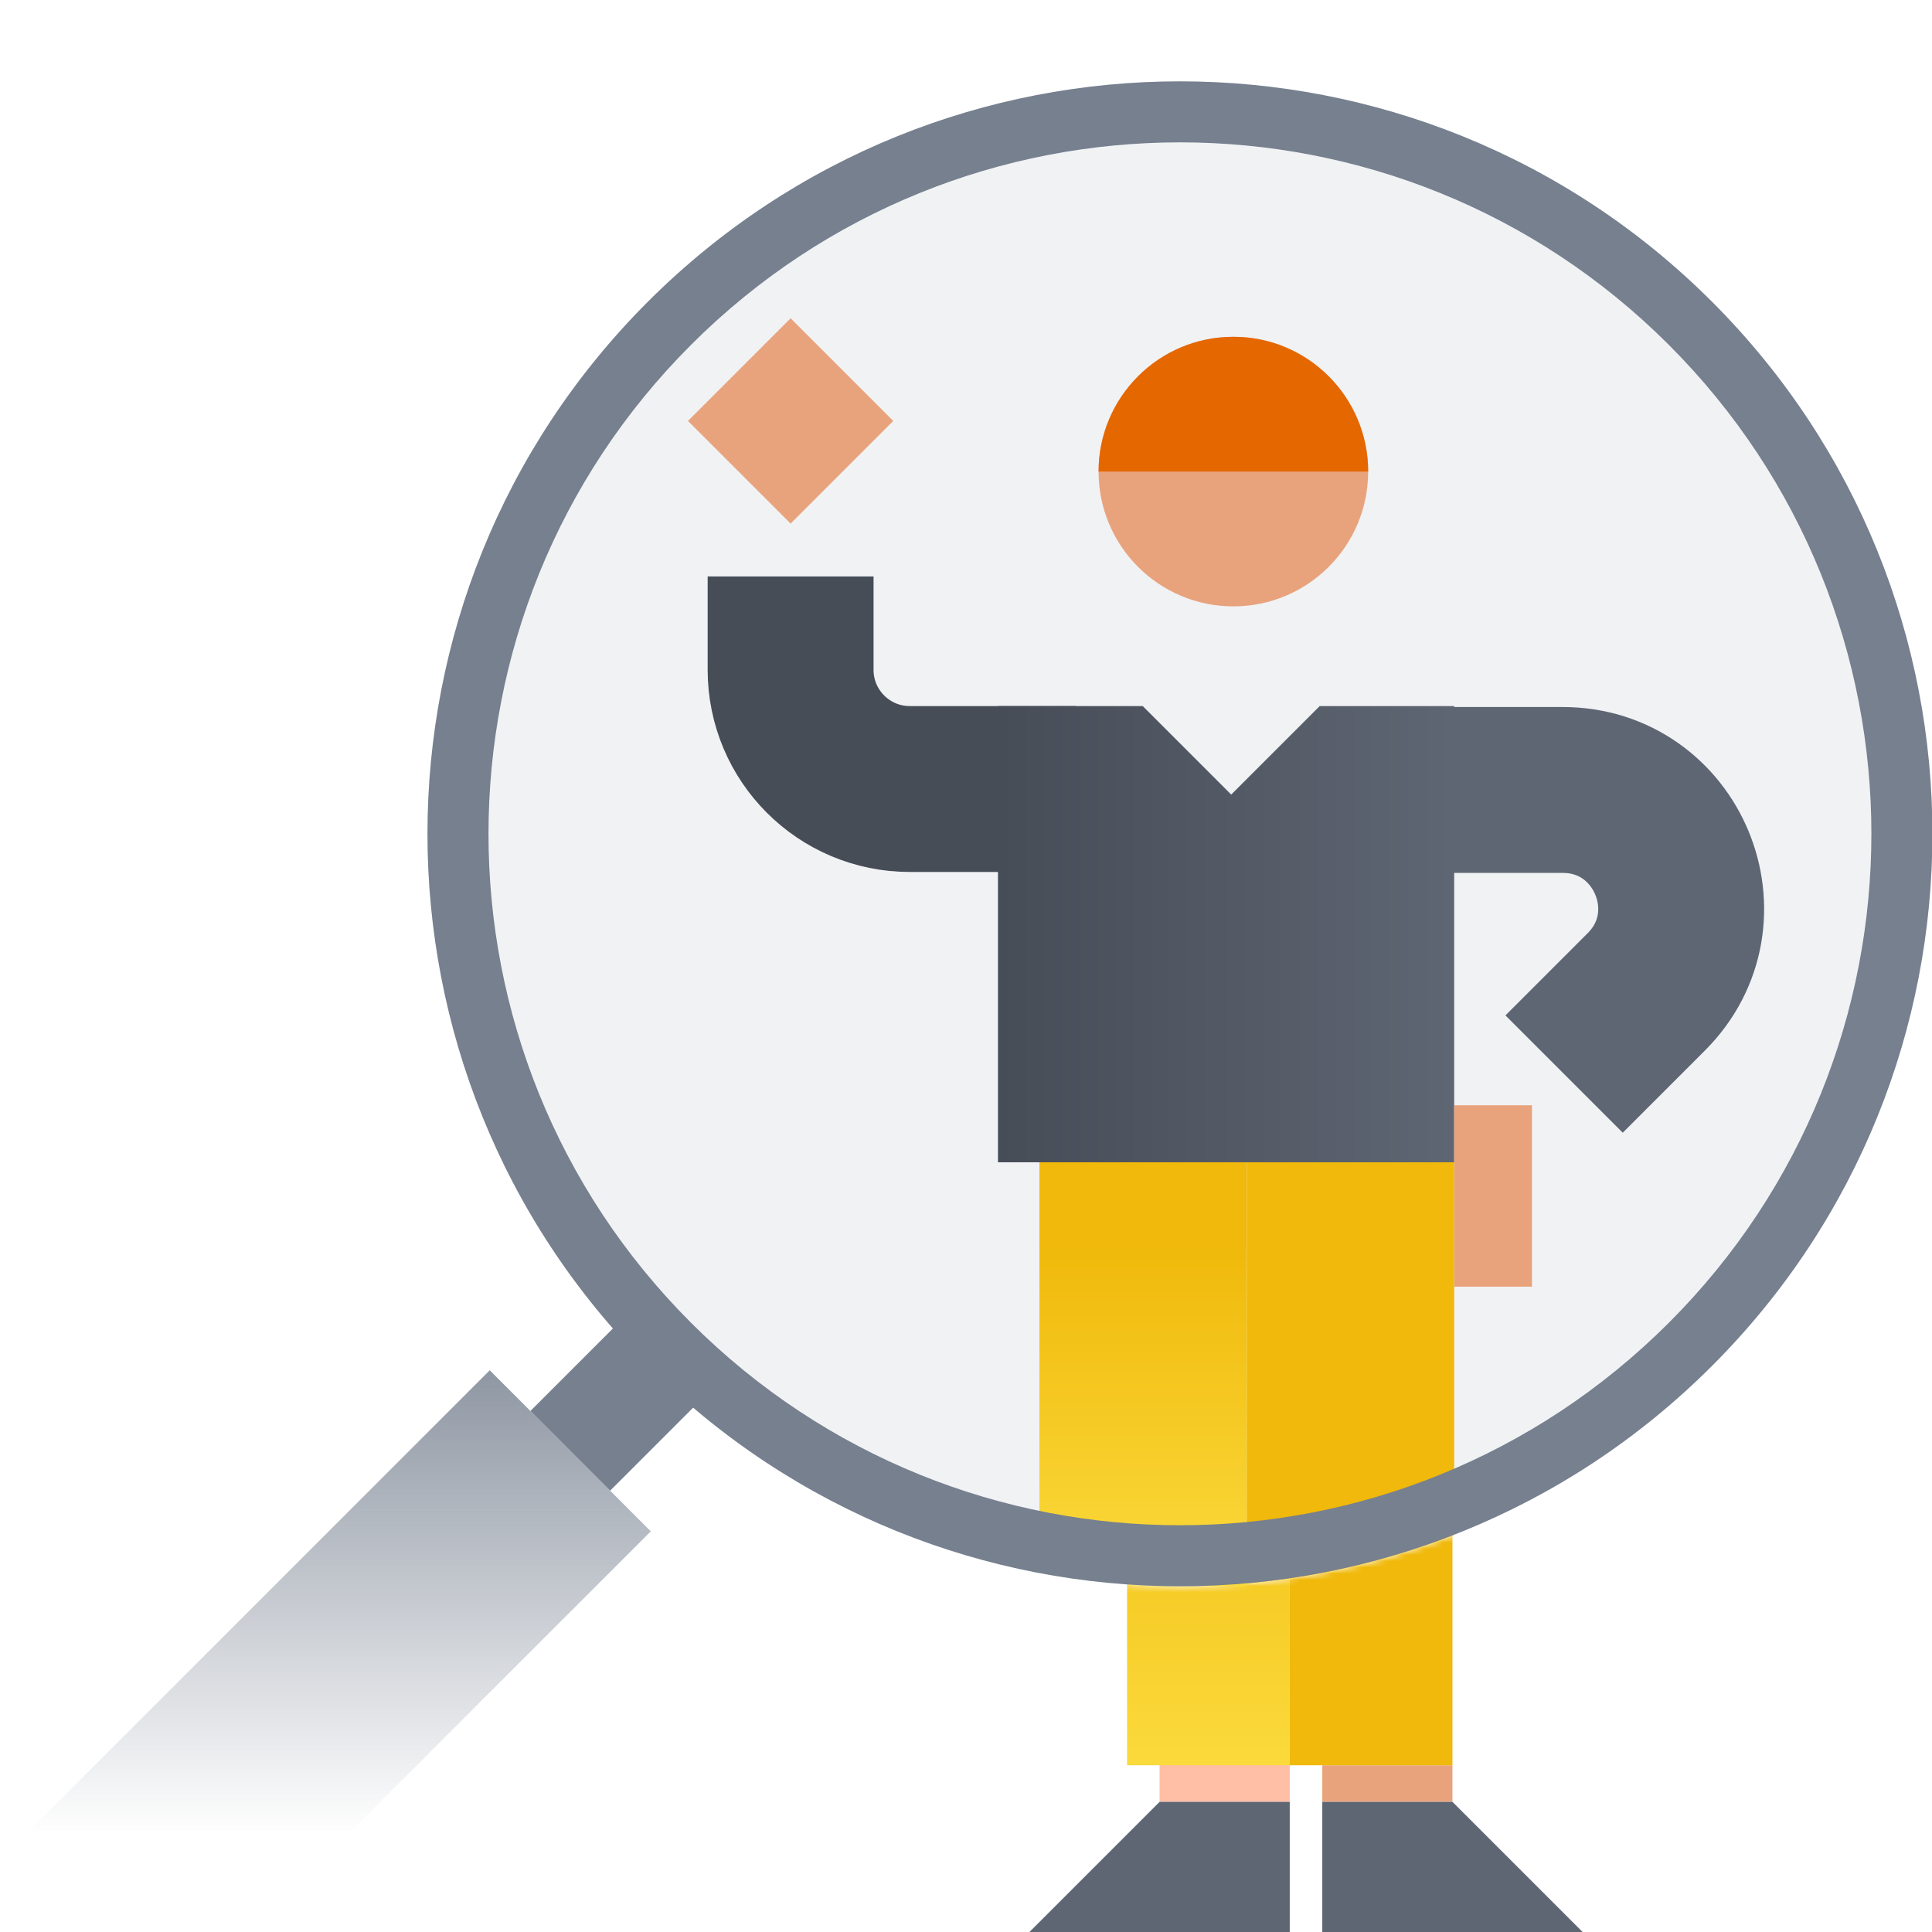 <svg width="310" height="310" viewBox="0 0 310 310" fill="none" xmlns="http://www.w3.org/2000/svg">
<g clip-path="url(#clip0_2218_18675)">
<path d="M104.426 245.712L23.885 326.253L-1.958 300.41L78.583 219.87L104.426 245.712Z" fill="url(#paint0_linear_2218_18675)"/>
<path d="M103.081 208.425L85.109 226.396L97.9 239.186L115.871 221.215L103.081 208.425Z" fill="#76808F"/>
<mask id="mask0_2218_18675" style="mask-type:alpha" maskUnits="userSpaceOnUse" x="136" y="223" width="135" height="104">
<path d="M270.242 223.4C248.832 242.746 220.454 254.526 189.326 254.526C170.418 254.526 152.526 250.18 136.594 242.433V326.253H270.242V223.4Z" fill="#C4C4C4"/>
</mask>
<g mask="url(#mask0_2218_18675)">
<rect x="212.168" y="283.242" width="20.884" height="5.874" fill="#E8A37D"/>
<rect x="186.062" y="282.589" width="20.884" height="6.526" fill="#FFBEA6"/>
<path d="M212.168 310V289.116H233.052L253.936 310H212.168Z" fill="#5E6673"/>
<path d="M220 283.242L220 230.228L220 197.095" stroke="#F0B90B" stroke-width="26.105"/>
<path d="M206.947 310V289.116H186.063L165.179 310H206.947Z" fill="#5E6673"/>
<path d="M193.895 186L193.895 283.242" stroke="url(#paint1_linear_2218_18675)" stroke-width="26.105"/>
</g>
<circle opacity="0.1" cx="189.327" cy="133.789" r="120.737" fill="#76808F"/>
<path d="M172.607 126.602L145.976 126.602C135.417 126.602 126.857 118.042 126.857 107.483V92.497" stroke="#474D57" stroke-width="26.619"/>
<path fill-rule="evenodd" clip-rule="evenodd" d="M166.785 250.503L166.785 172.352H200.058L200.058 254.506C199.311 254.519 198.562 254.526 197.811 254.526C187.085 254.526 176.685 253.128 166.785 250.503Z" fill="url(#paint2_linear_2218_18675)"/>
<path d="M233.027 126.755L250.741 126.755C267.646 126.755 276.112 147.194 264.158 159.148L250.967 172.339" stroke="#5E6673" stroke-width="26.619"/>
<path fill-rule="evenodd" clip-rule="evenodd" d="M183.355 113.292L197.555 127.493L211.756 113.292L233.332 113.292L233.332 186.493L160.131 186.493L160.131 113.292L183.355 113.292Z" fill="url(#paint3_linear_2218_18675)"/>
<rect x="233.332" y="177.343" width="12.477" height="29.114" fill="#E8A37D"/>
<path d="M126.858 51.072L110.389 67.542L126.858 84.011L143.327 67.542L126.858 51.072Z" fill="#E8A37D"/>
<circle cx="197.901" cy="75.668" r="21.628" fill="#E8A37D"/>
<path d="M197.901 54.041C185.956 54.041 176.273 63.724 176.273 75.668L219.529 75.668C219.529 63.724 209.846 54.041 197.901 54.041Z" fill="#E56700"/>
<path fill-rule="evenodd" clip-rule="evenodd" d="M200.059 254.056L200.059 186.493L233.332 186.493L233.332 246.256C222.873 250.352 211.703 253.03 200.059 254.056Z" fill="#F0B90B"/>
<path fill-rule="evenodd" clip-rule="evenodd" d="M267.779 212.241C311.107 168.914 311.107 98.666 267.779 55.338C224.452 12.01 154.204 12.01 110.876 55.338C67.549 98.666 67.549 168.914 110.876 212.241C154.204 255.569 224.452 255.569 267.779 212.241ZM274.702 219.163C321.852 172.013 321.852 95.566 274.702 48.416C227.551 1.265 151.105 1.265 103.954 48.416C56.803 95.566 56.803 172.013 103.954 219.163C151.105 266.314 227.551 266.314 274.702 219.163Z" fill="#76808F"/>
</g>
<defs>
<linearGradient id="paint0_linear_2218_18675" x1="28.063" y1="203.621" x2="28.063" y2="294.337" gradientUnits="userSpaceOnUse">
<stop stop-color="#76808F"/>
<stop offset="1" stop-color="#76808F" stop-opacity="0"/>
</linearGradient>
<linearGradient id="paint1_linear_2218_18675" x1="194.395" y1="186" x2="194.395" y2="283.242" gradientUnits="userSpaceOnUse">
<stop offset="0.333" stop-color="#F0B90B"/>
<stop offset="1" stop-color="#FBDA3C"/>
</linearGradient>
<linearGradient id="paint2_linear_2218_18675" x1="183.422" y1="172.352" x2="183.422" y2="254.526" gradientUnits="userSpaceOnUse">
<stop offset="0.333" stop-color="#F0B90B"/>
<stop offset="1" stop-color="#FBDA3C"/>
</linearGradient>
<linearGradient id="paint3_linear_2218_18675" x1="160.131" y1="186.493" x2="233.332" y2="186.493" gradientUnits="userSpaceOnUse">
<stop stop-color="#474D57"/>
<stop offset="1" stop-color="#5E6673"/>
</linearGradient>
<clipPath id="clip0_2218_18675">
<rect width="310" height="310" fill="white"/>
</clipPath>
</defs>
</svg>

